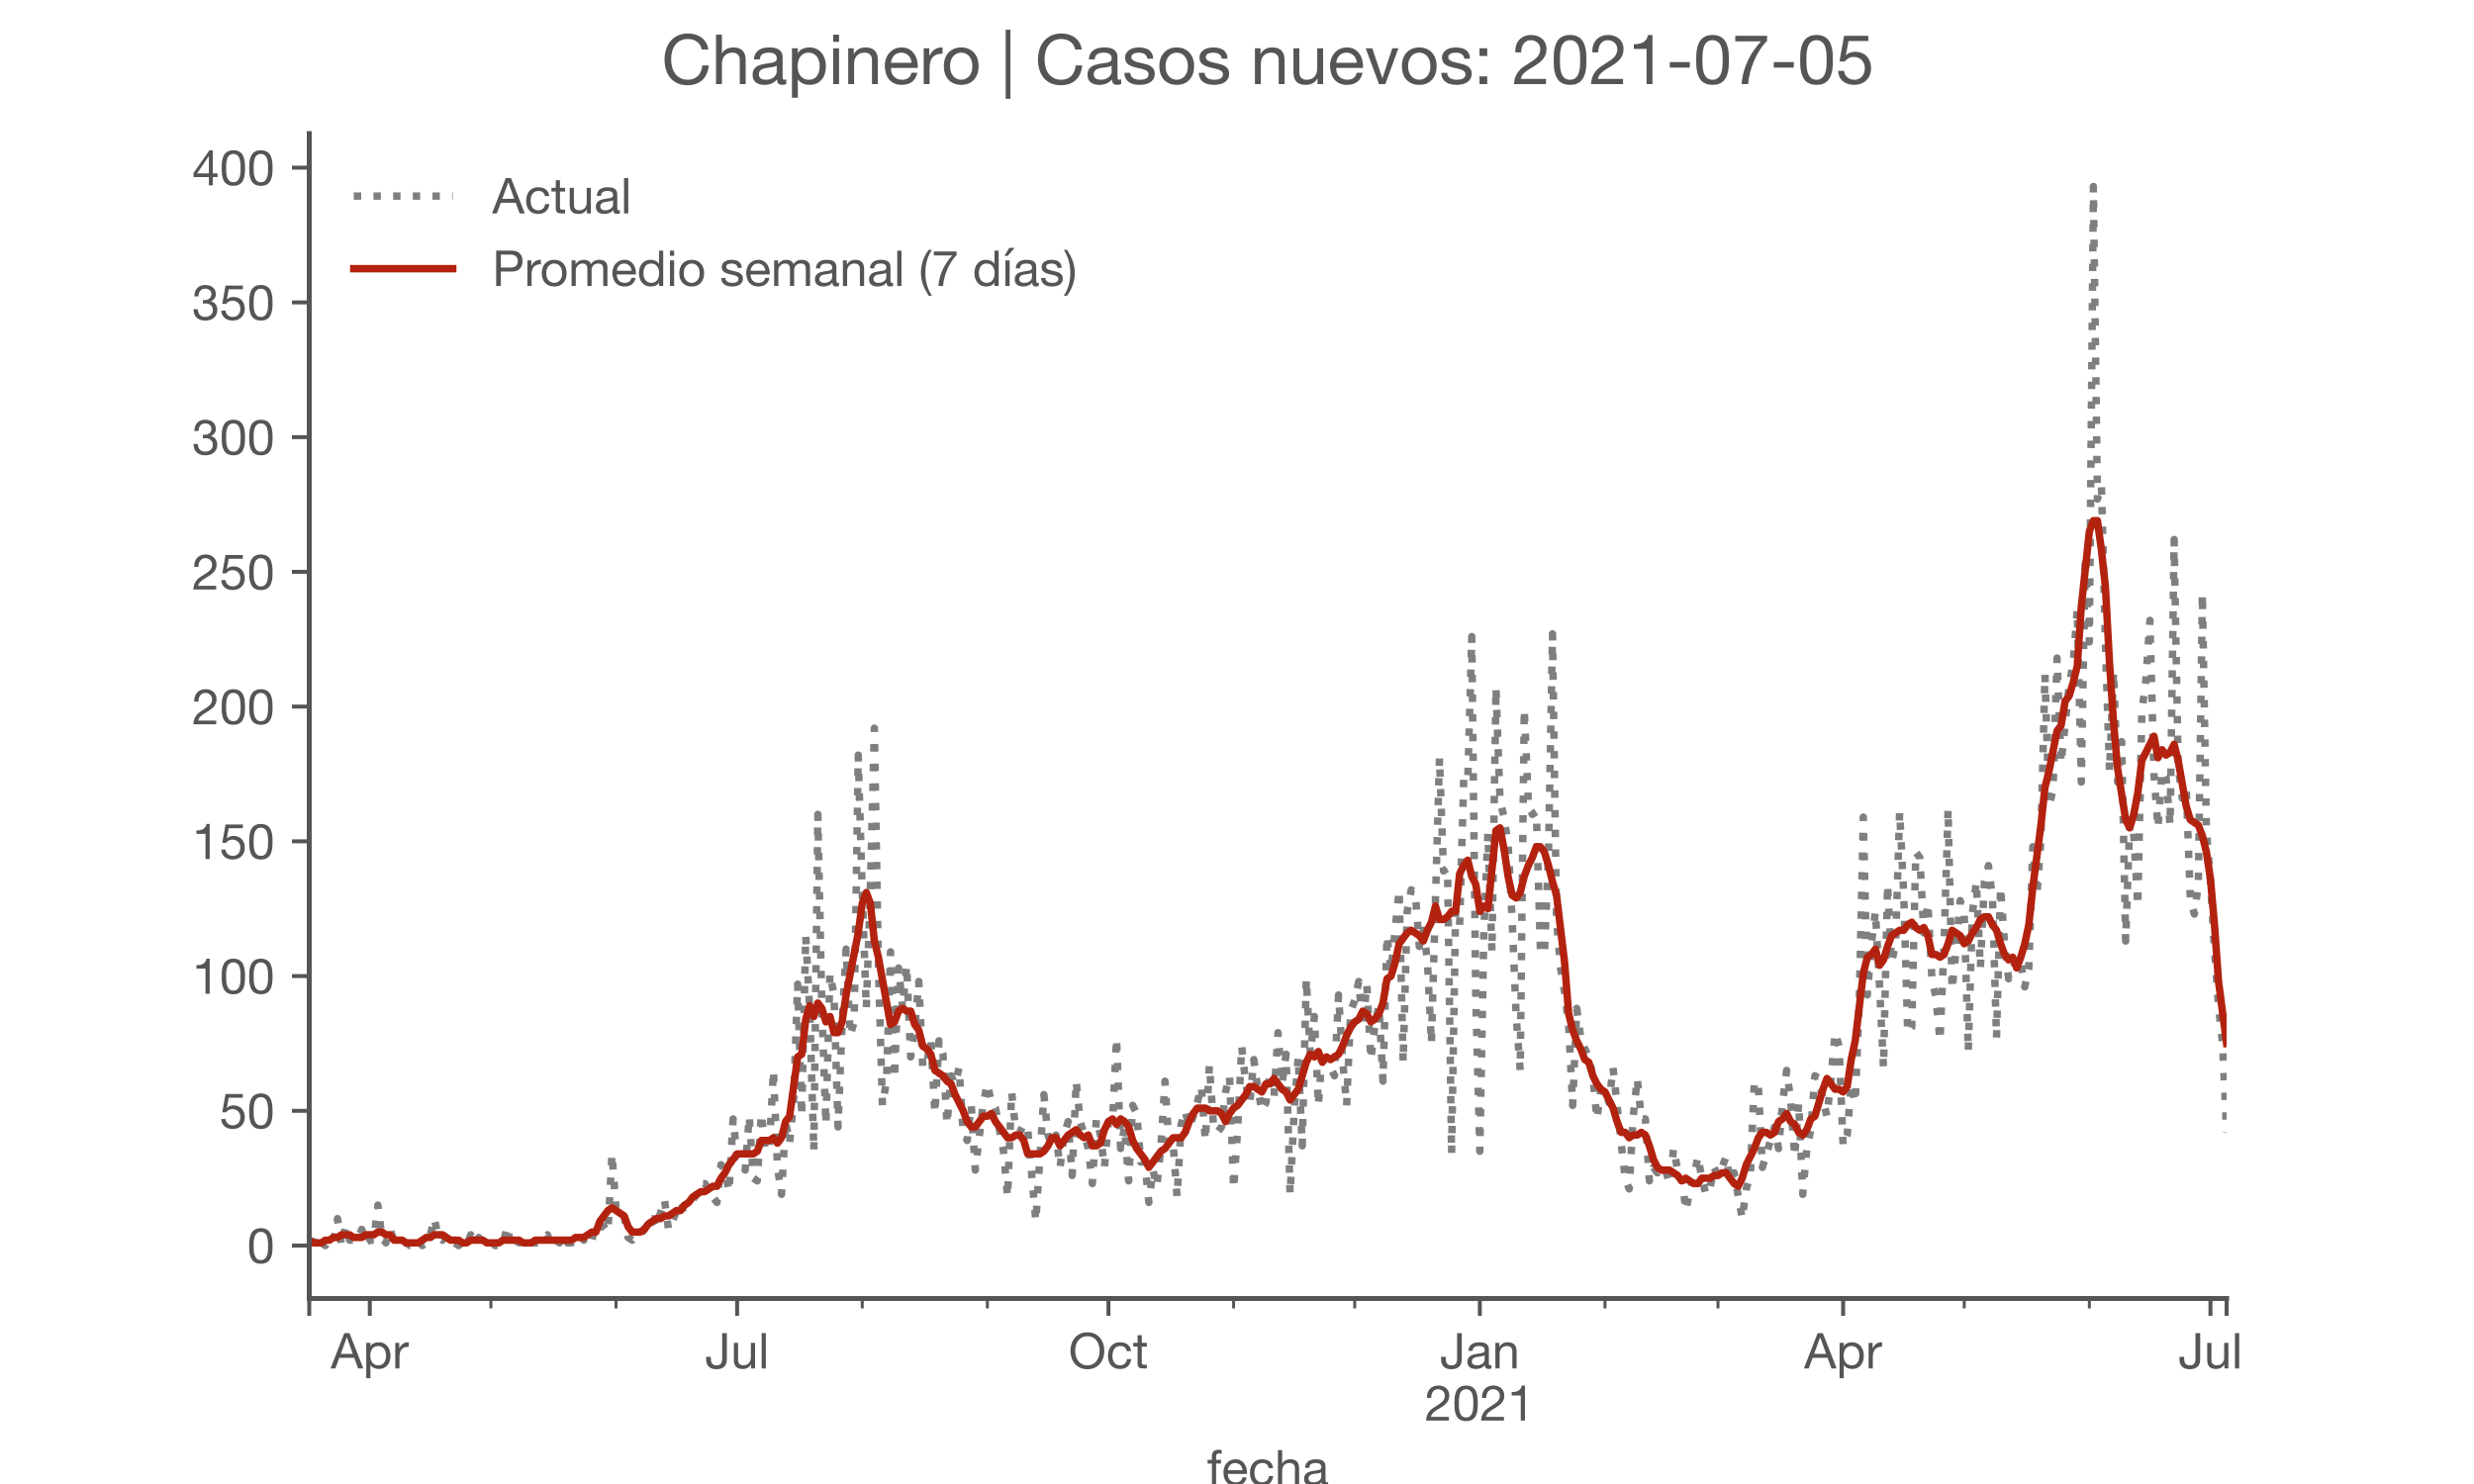 <?xml version="1.0" encoding="utf-8" standalone="no"?>
<!DOCTYPE svg PUBLIC "-//W3C//DTD SVG 1.1//EN"
  "http://www.w3.org/Graphics/SVG/1.1/DTD/svg11.dtd">
<!-- Created with matplotlib (https://matplotlib.org/) -->
<svg height="300pt" version="1.1" viewBox="0 0 500 300" width="500pt" xmlns="http://www.w3.org/2000/svg" xmlns:xlink="http://www.w3.org/1999/xlink">
 <defs>
  <style type="text/css">*{stroke-linecap:butt;stroke-linejoin:round;}</style>
 </defs>
 <g id="figure_1">
  <g id="patch_1">
   <path d="M 0 300 
L 500 300 
L 500 0 
L 0 0 
z
" style="fill:#ffffff;"/>
  </g>
  <g id="axes_1">
   <g id="patch_2">
    <path d="M 62.5 262.5 
L 450 262.5 
L 450 27 
L 62.5 27 
z
" style="fill:#ffffff;"/>
   </g>
   <g id="matplotlib.axis_1">
    <g id="xtick_1">
     <g id="line2d_1">
      <defs>
       <path d="M 0 0 
L 0 3.5 
" id="m0193070ab8" style="stroke:#555555;stroke-width:0.8;"/>
      </defs>
      <g>
       <use style="fill:#555555;stroke:#555555;stroke-width:0.8;" x="62.5" xlink:href="#m0193070ab8" y="262.5"/>
      </g>
     </g>
    </g>
    <g id="xtick_2">
     <g id="line2d_2">
      <g>
       <use style="fill:#555555;stroke:#555555;stroke-width:0.8;" x="74.737" xlink:href="#m0193070ab8" y="262.5"/>
      </g>
     </g>
     <g id="text_1">
      <!-- Apr -->
      <g style="fill:#555555;" transform="translate(66.867 276.641)scale(0.1 -0.1)">
       <defs>
        <path d="M 20.094 29.5 
L 32.203 62.797 
L 32.406 62.797 
L 44.297 29.5 
z
M 27.203 71.406 
L -0.594 0 
L 9.094 0 
L 17.094 21.5 
L 47.297 21.5 
L 55.094 0 
L 65.594 0 
L 37.703 71.406 
z
" id="HelveticaNeue-65"/>
        <path d="M 6.703 51.703 
L 6.703 -19.703 
L 15.203 -19.703 
L 15.203 6.906 
L 15.406 6.906 
Q 16.797 4.594 18.844 3.047 
Q 20.906 1.5 23.203 0.594 
Q 25.5 -0.297 27.844 -0.688 
Q 30.203 -1.094 32.094 -1.094 
Q 38 -1.094 42.453 1 
Q 46.906 3.094 49.844 6.75 
Q 52.797 10.406 54.25 15.297 
Q 55.703 20.203 55.703 25.703 
Q 55.703 31.203 54.203 36.094 
Q 52.703 41 49.75 44.75 
Q 46.797 48.5 42.344 50.703 
Q 37.906 52.906 31.906 52.906 
Q 26.5 52.906 22 50.953 
Q 17.5 49 15.406 44.703 
L 15.203 44.703 
L 15.203 51.703 
z
M 46.703 26.297 
Q 46.703 22.5 45.891 18.891 
Q 45.094 15.297 43.297 12.5 
Q 41.5 9.703 38.547 8 
Q 35.594 6.297 31.203 6.297 
Q 26.797 6.297 23.688 7.938 
Q 20.594 9.594 18.641 12.297 
Q 16.703 15 15.797 18.547 
Q 14.906 22.094 14.906 25.906 
Q 14.906 29.5 15.75 33 
Q 16.594 36.5 18.5 39.25 
Q 20.406 42 23.406 43.703 
Q 26.406 45.406 30.703 45.406 
Q 34.797 45.406 37.844 43.797 
Q 40.906 42.203 42.844 39.5 
Q 44.797 36.797 45.75 33.344 
Q 46.703 29.906 46.703 26.297 
z
" id="HelveticaNeue-112"/>
        <path d="M 6.094 51.703 
L 6.094 0 
L 14.594 0 
L 14.594 23 
Q 14.594 28 15.594 31.844 
Q 16.594 35.703 18.797 38.391 
Q 21 41.094 24.594 42.5 
Q 28.203 43.906 33.297 43.906 
L 33.297 52.906 
Q 26.406 53.094 21.906 50.094 
Q 17.406 47.094 14.297 40.797 
L 14.094 40.797 
L 14.094 51.703 
z
" id="HelveticaNeue-114"/>
       </defs>
       <use xlink:href="#HelveticaNeue-65"/>
       <use x="64.8" xlink:href="#HelveticaNeue-112"/>
       <use x="124.1" xlink:href="#HelveticaNeue-114"/>
      </g>
     </g>
    </g>
    <g id="xtick_3">
     <g id="line2d_3">
      <g>
       <use style="fill:#555555;stroke:#555555;stroke-width:0.8;" x="148.974" xlink:href="#m0193070ab8" y="262.5"/>
      </g>
     </g>
     <g id="text_2">
      <!-- Jul -->
      <g style="fill:#555555;" transform="translate(142.489 276.641)scale(0.1 -0.1)">
       <defs>
        <path d="M 44.094 17.797 
L 44.094 71.406 
L 34.594 71.406 
L 34.594 19.203 
Q 34.594 13.297 32.141 9.797 
Q 29.703 6.297 23.203 6.297 
Q 19.703 6.297 17.453 7.344 
Q 15.203 8.406 13.953 10.297 
Q 12.703 12.203 12.203 14.797 
Q 11.703 17.406 11.703 20.5 
L 11.703 23.5 
L 2.203 23.5 
L 2.203 19.094 
Q 2.203 8.906 7.594 3.656 
Q 13 -1.594 23 -1.594 
Q 29 -1.594 33.047 0.047 
Q 37.094 1.703 39.547 4.453 
Q 42 7.203 43.047 10.703 
Q 44.094 14.203 44.094 17.797 
z
" id="HelveticaNeue-74"/>
        <path d="M 49.203 0 
L 49.203 51.703 
L 40.703 51.703 
L 40.703 22.5 
Q 40.703 19 39.75 16.047 
Q 38.797 13.094 36.891 10.891 
Q 35 8.703 32.141 7.5 
Q 29.297 6.297 25.406 6.297 
Q 20.5 6.297 17.703 9.094 
Q 14.906 11.906 14.906 16.703 
L 14.906 51.703 
L 6.406 51.703 
L 6.406 17.703 
Q 6.406 13.5 7.25 10.047 
Q 8.094 6.594 10.188 4.094 
Q 12.297 1.594 15.688 0.25 
Q 19.094 -1.094 24.203 -1.094 
Q 29.906 -1.094 34.094 1.156 
Q 38.297 3.406 41 8.203 
L 41.203 8.203 
L 41.203 0 
z
" id="HelveticaNeue-117"/>
        <path d="M 6.906 71.406 
L 6.906 0 
L 15.406 0 
L 15.406 71.406 
z
" id="HelveticaNeue-108"/>
       </defs>
       <use xlink:href="#HelveticaNeue-74"/>
       <use x="51.9" xlink:href="#HelveticaNeue-117"/>
       <use x="107.5" xlink:href="#HelveticaNeue-108"/>
      </g>
     </g>
    </g>
    <g id="xtick_4">
     <g id="line2d_4">
      <g>
       <use style="fill:#555555;stroke:#555555;stroke-width:0.8;" x="224.026" xlink:href="#m0193070ab8" y="262.5"/>
      </g>
     </g>
     <g id="text_3">
      <!-- Oct -->
      <g style="fill:#555555;" transform="translate(215.966 276.641)scale(0.1 -0.1)">
       <defs>
        <path d="M 13.297 35.703 
Q 13.297 41.094 14.688 46.344 
Q 16.094 51.594 19.094 55.797 
Q 22.094 60 26.797 62.547 
Q 31.5 65.094 38 65.094 
Q 44.5 65.094 49.203 62.547 
Q 53.906 60 56.906 55.797 
Q 59.906 51.594 61.297 46.344 
Q 62.703 41.094 62.703 35.703 
Q 62.703 30.297 61.297 25.047 
Q 59.906 19.797 56.906 15.594 
Q 53.906 11.406 49.203 8.844 
Q 44.5 6.297 38 6.297 
Q 31.5 6.297 26.797 8.844 
Q 22.094 11.406 19.094 15.594 
Q 16.094 19.797 14.688 25.047 
Q 13.297 30.297 13.297 35.703 
z
M 3.797 35.703 
Q 3.797 28.406 5.938 21.656 
Q 8.094 14.906 12.391 9.703 
Q 16.703 4.5 23.094 1.453 
Q 29.5 -1.594 38 -1.594 
Q 46.5 -1.594 52.891 1.453 
Q 59.297 4.5 63.594 9.703 
Q 67.906 14.906 70.047 21.656 
Q 72.203 28.406 72.203 35.703 
Q 72.203 43 70.047 49.75 
Q 67.906 56.5 63.594 61.703 
Q 59.297 66.906 52.891 70 
Q 46.5 73.094 38 73.094 
Q 29.5 73.094 23.094 70 
Q 16.703 66.906 12.391 61.703 
Q 8.094 56.5 5.938 49.75 
Q 3.797 43 3.797 35.703 
z
" id="HelveticaNeue-79"/>
        <path d="M 41.5 35.094 
L 50.297 35.094 
Q 49.797 39.703 47.891 43.047 
Q 46 46.406 43.047 48.594 
Q 40.094 50.797 36.25 51.844 
Q 32.406 52.906 28 52.906 
Q 21.906 52.906 17.297 50.75 
Q 12.703 48.594 9.641 44.844 
Q 6.594 41.094 5.094 36.047 
Q 3.594 31 3.594 25.203 
Q 3.594 19.406 5.141 14.547 
Q 6.703 9.703 9.75 6.203 
Q 12.797 2.703 17.344 0.797 
Q 21.906 -1.094 27.797 -1.094 
Q 37.703 -1.094 43.453 4.094 
Q 49.203 9.297 50.594 18.906 
L 41.906 18.906 
Q 41.094 12.906 37.547 9.594 
Q 34 6.297 27.703 6.297 
Q 23.703 6.297 20.797 7.891 
Q 17.906 9.5 16.094 12.141 
Q 14.297 14.797 13.438 18.188 
Q 12.594 21.594 12.594 25.203 
Q 12.594 29.094 13.391 32.75 
Q 14.203 36.406 16.047 39.203 
Q 17.906 42 21 43.703 
Q 24.094 45.406 28.703 45.406 
Q 34.094 45.406 37.297 42.703 
Q 40.5 40 41.5 35.094 
z
" id="HelveticaNeue-99"/>
        <path d="M 18.203 51.703 
L 18.203 67.203 
L 9.703 67.203 
L 9.703 51.703 
L 0.906 51.703 
L 0.906 44.203 
L 9.703 44.203 
L 9.703 11.297 
Q 9.703 7.703 10.391 5.5 
Q 11.094 3.297 12.547 2.094 
Q 14 0.906 16.344 0.453 
Q 18.703 0 22 0 
L 28.5 0 
L 28.5 7.5 
L 24.594 7.5 
Q 22.594 7.5 21.344 7.641 
Q 20.094 7.797 19.391 8.297 
Q 18.703 8.797 18.453 9.688 
Q 18.203 10.594 18.203 12.094 
L 18.203 44.203 
L 28.5 44.203 
L 28.5 51.703 
z
" id="HelveticaNeue-116"/>
       </defs>
       <use xlink:href="#HelveticaNeue-79"/>
       <use x="76" xlink:href="#HelveticaNeue-99"/>
       <use x="129.7" xlink:href="#HelveticaNeue-116"/>
      </g>
     </g>
    </g>
    <g id="xtick_5">
     <g id="line2d_5">
      <g>
       <use style="fill:#555555;stroke:#555555;stroke-width:0.8;" x="299.079" xlink:href="#m0193070ab8" y="262.5"/>
      </g>
     </g>
     <g id="text_4">
      <!-- Jan -->
      <g style="fill:#555555;" transform="translate(291.019 276.641)scale(0.1 -0.1)">
       <defs>
        <path d="M 52.203 0.203 
Q 50 -1.094 46.094 -1.094 
Q 42.797 -1.094 40.844 0.75 
Q 38.906 2.594 38.906 6.797 
Q 35.406 2.594 30.75 0.75 
Q 26.094 -1.094 20.703 -1.094 
Q 17.203 -1.094 14.047 -0.297 
Q 10.906 0.5 8.594 2.203 
Q 6.297 3.906 4.938 6.656 
Q 3.594 9.406 3.594 13.297 
Q 3.594 17.703 5.094 20.5 
Q 6.594 23.297 9.047 25.047 
Q 11.5 26.797 14.641 27.688 
Q 17.797 28.594 21.094 29.203 
Q 24.594 29.906 27.75 30.25 
Q 30.906 30.594 33.297 31.25 
Q 35.703 31.906 37.094 33.156 
Q 38.5 34.406 38.5 36.797 
Q 38.5 39.594 37.453 41.297 
Q 36.406 43 34.75 43.891 
Q 33.094 44.797 31.047 45.094 
Q 29 45.406 27 45.406 
Q 21.594 45.406 18 43.344 
Q 14.406 41.297 14.094 35.594 
L 5.594 35.594 
Q 5.797 40.406 7.594 43.703 
Q 9.406 47 12.406 49.047 
Q 15.406 51.094 19.25 52 
Q 23.094 52.906 27.5 52.906 
Q 31 52.906 34.453 52.406 
Q 37.906 51.906 40.703 50.344 
Q 43.5 48.797 45.203 46 
Q 46.906 43.203 46.906 38.703 
L 46.906 12.094 
Q 46.906 9.094 47.25 7.688 
Q 47.594 6.297 49.594 6.297 
Q 50.703 6.297 52.203 6.797 
z
M 38.406 26.703 
Q 36.797 25.5 34.188 24.953 
Q 31.594 24.406 28.75 24.047 
Q 25.906 23.703 23 23.25 
Q 20.094 22.797 17.797 21.797 
Q 15.5 20.797 14.047 18.938 
Q 12.594 17.094 12.594 13.906 
Q 12.594 11.797 13.438 10.344 
Q 14.297 8.906 15.641 8 
Q 17 7.094 18.797 6.688 
Q 20.594 6.297 22.594 6.297 
Q 26.797 6.297 29.797 7.438 
Q 32.797 8.594 34.688 10.344 
Q 36.594 12.094 37.5 14.141 
Q 38.406 16.203 38.406 18 
z
" id="HelveticaNeue-97"/>
        <path d="M 6.406 51.703 
L 6.406 0 
L 14.906 0 
L 14.906 29.203 
Q 14.906 32.703 15.844 35.641 
Q 16.797 38.594 18.688 40.797 
Q 20.594 43 23.438 44.203 
Q 26.297 45.406 30.203 45.406 
Q 35.094 45.406 37.891 42.594 
Q 40.703 39.797 40.703 35 
L 40.703 0 
L 49.203 0 
L 49.203 34 
Q 49.203 38.203 48.344 41.641 
Q 47.5 45.094 45.391 47.594 
Q 43.297 50.094 39.891 51.5 
Q 36.5 52.906 31.406 52.906 
Q 19.906 52.906 14.594 43.5 
L 14.406 43.5 
L 14.406 51.703 
z
" id="HelveticaNeue-110"/>
       </defs>
       <use xlink:href="#HelveticaNeue-74"/>
       <use x="51.9" xlink:href="#HelveticaNeue-97"/>
       <use x="105.6" xlink:href="#HelveticaNeue-110"/>
      </g>
      <!-- 2021 -->
      <g style="fill:#555555;" transform="translate(287.96 287.18)scale(0.1 -0.1)">
       <defs>
        <path d="M 4.406 45.797 
L 12.906 45.797 
Q 12.797 49 13.547 52.141 
Q 14.297 55.297 16 57.797 
Q 17.703 60.297 20.344 61.844 
Q 23 63.406 26.703 63.406 
Q 29.5 63.406 32 62.5 
Q 34.5 61.594 36.344 59.891 
Q 38.203 58.203 39.297 55.844 
Q 40.406 53.5 40.406 50.594 
Q 40.406 46.906 39.25 44.094 
Q 38.094 41.297 35.844 38.891 
Q 33.594 36.5 30.188 34.141 
Q 26.797 31.797 22.297 29 
Q 18.594 26.797 15.188 24.297 
Q 11.797 21.797 9.094 18.5 
Q 6.406 15.203 4.656 10.75 
Q 2.906 6.297 2.406 0 
L 48.703 0 
L 48.703 7.5 
L 12.297 7.5 
Q 12.906 10.797 14.844 13.344 
Q 16.797 15.906 19.547 18.094 
Q 22.297 20.297 25.594 22.25 
Q 28.906 24.203 32.203 26.203 
Q 35.5 28.297 38.594 30.594 
Q 41.703 32.906 44.094 35.75 
Q 46.5 38.594 47.953 42.188 
Q 49.406 45.797 49.406 50.5 
Q 49.406 55.5 47.656 59.297 
Q 45.906 63.094 42.906 65.641 
Q 39.906 68.203 35.844 69.547 
Q 31.797 70.906 27.203 70.906 
Q 21.594 70.906 17.188 69 
Q 12.797 67.094 9.844 63.75 
Q 6.906 60.406 5.5 55.797 
Q 4.094 51.203 4.406 45.797 
z
" id="HelveticaNeue-50"/>
        <path d="M 13.203 34.906 
Q 13.203 37.5 13.25 40.641 
Q 13.297 43.797 13.75 46.938 
Q 14.203 50.094 15.047 53.094 
Q 15.906 56.094 17.547 58.344 
Q 19.203 60.594 21.703 62 
Q 24.203 63.406 27.797 63.406 
Q 31.406 63.406 33.906 62 
Q 36.406 60.594 38.047 58.344 
Q 39.703 56.094 40.547 53.094 
Q 41.406 50.094 41.844 46.938 
Q 42.297 43.797 42.344 40.641 
Q 42.406 37.5 42.406 34.906 
Q 42.406 30.906 42.156 25.953 
Q 41.906 21 40.547 16.641 
Q 39.203 12.297 36.203 9.297 
Q 33.203 6.297 27.797 6.297 
Q 22.406 6.297 19.406 9.297 
Q 16.406 12.297 15.047 16.641 
Q 13.703 21 13.453 25.953 
Q 13.203 30.906 13.203 34.906 
z
M 4.203 34.797 
Q 4.203 30.906 4.391 26.703 
Q 4.594 22.5 5.391 18.5 
Q 6.203 14.5 7.703 10.953 
Q 9.203 7.406 11.797 4.703 
Q 14.406 2 18.344 0.453 
Q 22.297 -1.094 27.797 -1.094 
Q 33.406 -1.094 37.297 0.453 
Q 41.203 2 43.797 4.703 
Q 46.406 7.406 47.906 10.953 
Q 49.406 14.5 50.203 18.5 
Q 51 22.5 51.203 26.703 
Q 51.406 30.906 51.406 34.797 
Q 51.406 38.703 51.203 42.891 
Q 51 47.094 50.203 51.094 
Q 49.406 55.094 47.906 58.688 
Q 46.406 62.297 43.797 65 
Q 41.203 67.703 37.25 69.297 
Q 33.297 70.906 27.797 70.906 
Q 22.297 70.906 18.344 69.297 
Q 14.406 67.703 11.797 65 
Q 9.203 62.297 7.703 58.688 
Q 6.203 55.094 5.391 51.094 
Q 4.594 47.094 4.391 42.891 
Q 4.203 38.703 4.203 34.797 
z
" id="HelveticaNeue-48"/>
        <path d="M 35.594 0 
L 35.594 70.906 
L 29.094 70.906 
Q 28.406 66.906 26.5 64.297 
Q 24.594 61.703 21.844 60.203 
Q 19.094 58.703 15.688 58.141 
Q 12.297 57.594 8.703 57.594 
L 8.703 50.797 
L 27.094 50.797 
L 27.094 0 
z
" id="HelveticaNeue-49"/>
       </defs>
       <use xlink:href="#HelveticaNeue-50"/>
       <use x="55.6" xlink:href="#HelveticaNeue-48"/>
       <use x="111.2" xlink:href="#HelveticaNeue-50"/>
       <use x="166.8" xlink:href="#HelveticaNeue-49"/>
      </g>
     </g>
    </g>
    <g id="xtick_6">
     <g id="line2d_6">
      <g>
       <use style="fill:#555555;stroke:#555555;stroke-width:0.8;" x="372.5" xlink:href="#m0193070ab8" y="262.5"/>
      </g>
     </g>
     <g id="text_5">
      <!-- Apr -->
      <g style="fill:#555555;" transform="translate(364.63 276.641)scale(0.1 -0.1)">
       <use xlink:href="#HelveticaNeue-65"/>
       <use x="64.8" xlink:href="#HelveticaNeue-112"/>
       <use x="124.1" xlink:href="#HelveticaNeue-114"/>
      </g>
     </g>
    </g>
    <g id="xtick_7">
     <g id="line2d_7">
      <g>
       <use style="fill:#555555;stroke:#555555;stroke-width:0.8;" x="446.737" xlink:href="#m0193070ab8" y="262.5"/>
      </g>
     </g>
     <g id="text_6">
      <!-- Jul -->
      <g style="fill:#555555;" transform="translate(440.252 276.641)scale(0.1 -0.1)">
       <use xlink:href="#HelveticaNeue-74"/>
       <use x="51.9" xlink:href="#HelveticaNeue-117"/>
       <use x="107.5" xlink:href="#HelveticaNeue-108"/>
      </g>
     </g>
    </g>
    <g id="xtick_8">
     <g id="line2d_8">
      <g>
       <use style="fill:#555555;stroke:#555555;stroke-width:0.8;" x="450" xlink:href="#m0193070ab8" y="262.5"/>
      </g>
     </g>
    </g>
    <g id="xtick_9">
     <g id="line2d_9">
      <defs>
       <path d="M 0 0 
L 0 2 
" id="me98b19b344" style="stroke:#555555;stroke-width:0.6;"/>
      </defs>
      <g>
       <use style="fill:#555555;stroke:#555555;stroke-width:0.6;" x="99.211" xlink:href="#me98b19b344" y="262.5"/>
      </g>
     </g>
    </g>
    <g id="xtick_10">
     <g id="line2d_10">
      <g>
       <use style="fill:#555555;stroke:#555555;stroke-width:0.6;" x="124.5" xlink:href="#me98b19b344" y="262.5"/>
      </g>
     </g>
    </g>
    <g id="xtick_11">
     <g id="line2d_11">
      <g>
       <use style="fill:#555555;stroke:#555555;stroke-width:0.6;" x="174.263" xlink:href="#me98b19b344" y="262.5"/>
      </g>
     </g>
    </g>
    <g id="xtick_12">
     <g id="line2d_12">
      <g>
       <use style="fill:#555555;stroke:#555555;stroke-width:0.6;" x="199.553" xlink:href="#me98b19b344" y="262.5"/>
      </g>
     </g>
    </g>
    <g id="xtick_13">
     <g id="line2d_13">
      <g>
       <use style="fill:#555555;stroke:#555555;stroke-width:0.6;" x="249.316" xlink:href="#me98b19b344" y="262.5"/>
      </g>
     </g>
    </g>
    <g id="xtick_14">
     <g id="line2d_14">
      <g>
       <use style="fill:#555555;stroke:#555555;stroke-width:0.6;" x="273.789" xlink:href="#me98b19b344" y="262.5"/>
      </g>
     </g>
    </g>
    <g id="xtick_15">
     <g id="line2d_15">
      <g>
       <use style="fill:#555555;stroke:#555555;stroke-width:0.6;" x="324.368" xlink:href="#me98b19b344" y="262.5"/>
      </g>
     </g>
    </g>
    <g id="xtick_16">
     <g id="line2d_16">
      <g>
       <use style="fill:#555555;stroke:#555555;stroke-width:0.6;" x="347.211" xlink:href="#me98b19b344" y="262.5"/>
      </g>
     </g>
    </g>
    <g id="xtick_17">
     <g id="line2d_17">
      <g>
       <use style="fill:#555555;stroke:#555555;stroke-width:0.6;" x="396.974" xlink:href="#me98b19b344" y="262.5"/>
      </g>
     </g>
    </g>
    <g id="xtick_18">
     <g id="line2d_18">
      <g>
       <use style="fill:#555555;stroke:#555555;stroke-width:0.6;" x="422.263" xlink:href="#me98b19b344" y="262.5"/>
      </g>
     </g>
    </g>
    <g id="text_7">
     <!-- fecha -->
     <g style="fill:#555555;" transform="translate(243.935 300.291)scale(0.1 -0.1)">
      <defs>
       <path d="M 9.906 44.203 
L 9.906 0 
L 18.406 0 
L 18.406 44.203 
L 28.406 44.203 
L 28.406 51.703 
L 18.406 51.703 
L 18.406 58.906 
Q 18.406 62.297 20.094 63.5 
Q 21.797 64.703 24.906 64.703 
Q 26 64.703 27.297 64.547 
Q 28.594 64.406 29.703 64 
L 29.703 71.406 
Q 28.5 71.797 26.953 72 
Q 25.406 72.203 24.203 72.203 
Q 17.203 72.203 13.547 68.953 
Q 9.906 65.703 9.906 59.406 
L 9.906 51.703 
L 1.203 51.703 
L 1.203 44.203 
z
" id="HelveticaNeue-102"/>
       <path d="M 42.297 30.797 
L 12.594 30.797 
Q 12.797 33.797 13.891 36.438 
Q 15 39.094 16.891 41.094 
Q 18.797 43.094 21.438 44.25 
Q 24.094 45.406 27.406 45.406 
Q 30.594 45.406 33.25 44.25 
Q 35.906 43.094 37.844 41.141 
Q 39.797 39.203 40.938 36.5 
Q 42.094 33.797 42.297 30.797 
z
M 50.5 16.406 
L 42.094 16.406 
Q 41 11.297 37.547 8.797 
Q 34.094 6.297 28.703 6.297 
Q 24.5 6.297 21.391 7.688 
Q 18.297 9.094 16.297 11.438 
Q 14.297 13.797 13.391 16.844 
Q 12.5 19.906 12.594 23.297 
L 51.297 23.297 
Q 51.5 28 50.453 33.203 
Q 49.406 38.406 46.656 42.797 
Q 43.906 47.203 39.344 50.047 
Q 34.797 52.906 27.906 52.906 
Q 22.594 52.906 18.141 50.906 
Q 13.703 48.906 10.453 45.297 
Q 7.203 41.703 5.391 36.797 
Q 3.594 31.906 3.594 26 
Q 3.797 20.094 5.344 15.094 
Q 6.906 10.094 10 6.5 
Q 13.094 2.906 17.641 0.906 
Q 22.203 -1.094 28.406 -1.094 
Q 37.203 -1.094 43 3.297 
Q 48.797 7.703 50.5 16.406 
z
" id="HelveticaNeue-101"/>
       <path d="M 6.406 71.406 
L 6.406 0 
L 14.906 0 
L 14.906 29.203 
Q 14.906 32.703 15.844 35.641 
Q 16.797 38.594 18.688 40.797 
Q 20.594 43 23.438 44.203 
Q 26.297 45.406 30.203 45.406 
Q 35.094 45.406 37.891 42.594 
Q 40.703 39.797 40.703 35 
L 40.703 0 
L 49.203 0 
L 49.203 34 
Q 49.203 38.203 48.344 41.641 
Q 47.5 45.094 45.391 47.594 
Q 43.297 50.094 39.891 51.5 
Q 36.5 52.906 31.406 52.906 
Q 29.094 52.906 26.641 52.406 
Q 24.203 51.906 21.953 50.844 
Q 19.703 49.797 17.891 48.141 
Q 16.094 46.5 15.094 44.094 
L 14.906 44.094 
L 14.906 71.406 
z
" id="HelveticaNeue-104"/>
      </defs>
      <use xlink:href="#HelveticaNeue-102"/>
      <use x="29.6" xlink:href="#HelveticaNeue-101"/>
      <use x="83.3" xlink:href="#HelveticaNeue-99"/>
      <use x="137" xlink:href="#HelveticaNeue-104"/>
      <use x="192.6" xlink:href="#HelveticaNeue-97"/>
     </g>
    </g>
   </g>
   <g id="matplotlib.axis_2">
    <g id="ytick_1">
     <g id="line2d_19">
      <defs>
       <path d="M 0 0 
L -3.5 0 
" id="m35e5618347" style="stroke:#555555;stroke-width:0.8;"/>
      </defs>
      <g>
       <use style="fill:#555555;stroke:#555555;stroke-width:0.8;" x="62.5" xlink:href="#m35e5618347" y="251.795"/>
      </g>
     </g>
     <g id="text_8">
      <!-- 0 -->
      <g style="fill:#555555;" transform="translate(49.941 255.366)scale(0.1 -0.1)">
       <use xlink:href="#HelveticaNeue-48"/>
      </g>
     </g>
    </g>
    <g id="ytick_2">
     <g id="line2d_20">
      <g>
       <use style="fill:#555555;stroke:#555555;stroke-width:0.8;" x="62.5" xlink:href="#m35e5618347" y="224.557"/>
      </g>
     </g>
     <g id="text_9">
      <!-- 50 -->
      <g style="fill:#555555;" transform="translate(44.381 228.128)scale(0.1 -0.1)">
       <defs>
        <path d="M 47 62.203 
L 47 69.703 
L 12 69.703 
L 5.406 32.906 
L 12.703 32.5 
Q 15.203 35.5 18.453 37.344 
Q 21.703 39.203 25.906 39.203 
Q 29.5 39.203 32.453 38 
Q 35.406 36.797 37.5 34.641 
Q 39.594 32.5 40.75 29.547 
Q 41.906 26.594 41.906 23.094 
Q 41.906 18.906 40.703 15.75 
Q 39.5 12.594 37.453 10.5 
Q 35.406 8.406 32.656 7.344 
Q 29.906 6.297 26.906 6.297 
Q 23.703 6.297 21.047 7.25 
Q 18.406 8.203 16.453 9.953 
Q 14.5 11.703 13.344 14.047 
Q 12.203 16.406 12 19.094 
L 3.5 19.094 
Q 3.594 14.297 5.391 10.5 
Q 7.203 6.703 10.297 4.141 
Q 13.406 1.594 17.453 0.25 
Q 21.5 -1.094 26.094 -1.094 
Q 32.297 -1.094 36.938 0.844 
Q 41.594 2.797 44.688 6.094 
Q 47.797 9.406 49.344 13.656 
Q 50.906 17.906 50.906 22.406 
Q 50.906 28.5 49.094 33.047 
Q 47.297 37.594 44.188 40.641 
Q 41.094 43.703 36.891 45.203 
Q 32.703 46.703 28 46.703 
Q 24.406 46.703 20.75 45.453 
Q 17.094 44.203 14.797 41.594 
L 14.594 41.797 
L 18.406 62.203 
z
" id="HelveticaNeue-53"/>
       </defs>
       <use xlink:href="#HelveticaNeue-53"/>
       <use x="55.6" xlink:href="#HelveticaNeue-48"/>
      </g>
     </g>
    </g>
    <g id="ytick_3">
     <g id="line2d_21">
      <g>
       <use style="fill:#555555;stroke:#555555;stroke-width:0.8;" x="62.5" xlink:href="#m35e5618347" y="197.319"/>
      </g>
     </g>
     <g id="text_10">
      <!-- 100 -->
      <g style="fill:#555555;" transform="translate(38.822 200.89)scale(0.1 -0.1)">
       <use xlink:href="#HelveticaNeue-49"/>
       <use x="55.6" xlink:href="#HelveticaNeue-48"/>
       <use x="111.2" xlink:href="#HelveticaNeue-48"/>
      </g>
     </g>
    </g>
    <g id="ytick_4">
     <g id="line2d_22">
      <g>
       <use style="fill:#555555;stroke:#555555;stroke-width:0.8;" x="62.5" xlink:href="#m35e5618347" y="170.081"/>
      </g>
     </g>
     <g id="text_11">
      <!-- 150 -->
      <g style="fill:#555555;" transform="translate(38.822 173.652)scale(0.1 -0.1)">
       <use xlink:href="#HelveticaNeue-49"/>
       <use x="55.6" xlink:href="#HelveticaNeue-53"/>
       <use x="111.2" xlink:href="#HelveticaNeue-48"/>
      </g>
     </g>
    </g>
    <g id="ytick_5">
     <g id="line2d_23">
      <g>
       <use style="fill:#555555;stroke:#555555;stroke-width:0.8;" x="62.5" xlink:href="#m35e5618347" y="142.843"/>
      </g>
     </g>
     <g id="text_12">
      <!-- 200 -->
      <g style="fill:#555555;" transform="translate(38.822 146.414)scale(0.1 -0.1)">
       <use xlink:href="#HelveticaNeue-50"/>
       <use x="55.6" xlink:href="#HelveticaNeue-48"/>
       <use x="111.2" xlink:href="#HelveticaNeue-48"/>
      </g>
     </g>
    </g>
    <g id="ytick_6">
     <g id="line2d_24">
      <g>
       <use style="fill:#555555;stroke:#555555;stroke-width:0.8;" x="62.5" xlink:href="#m35e5618347" y="115.605"/>
      </g>
     </g>
     <g id="text_13">
      <!-- 250 -->
      <g style="fill:#555555;" transform="translate(38.822 119.176)scale(0.1 -0.1)">
       <use xlink:href="#HelveticaNeue-50"/>
       <use x="55.6" xlink:href="#HelveticaNeue-53"/>
       <use x="111.2" xlink:href="#HelveticaNeue-48"/>
      </g>
     </g>
    </g>
    <g id="ytick_7">
     <g id="line2d_25">
      <g>
       <use style="fill:#555555;stroke:#555555;stroke-width:0.8;" x="62.5" xlink:href="#m35e5618347" y="88.367"/>
      </g>
     </g>
     <g id="text_14">
      <!-- 300 -->
      <g style="fill:#555555;" transform="translate(38.822 91.938)scale(0.1 -0.1)">
       <defs>
        <path d="M 21.797 40.5 
L 21.797 33.297 
Q 24.203 33.594 26.906 33.594 
Q 30.094 33.594 32.844 32.75 
Q 35.594 31.906 37.594 30.156 
Q 39.594 28.406 40.797 25.844 
Q 42 23.297 42 20 
Q 42 16.797 40.75 14.25 
Q 39.5 11.703 37.391 9.953 
Q 35.297 8.203 32.5 7.25 
Q 29.703 6.297 26.594 6.297 
Q 19.297 6.297 15.5 10.641 
Q 11.703 15 11.5 21.906 
L 3 21.906 
Q 2.906 16.406 4.547 12.094 
Q 6.203 7.797 9.297 4.844 
Q 12.406 1.906 16.797 0.406 
Q 21.203 -1.094 26.594 -1.094 
Q 31.594 -1.094 36.047 0.25 
Q 40.5 1.594 43.797 4.297 
Q 47.094 7 49.047 11.047 
Q 51 15.094 51 20.406 
Q 51 26.797 47.844 31.5 
Q 44.703 36.203 38.203 37.594 
L 38.203 37.797 
Q 42.406 39.703 45.203 43.391 
Q 48 47.094 48 51.906 
Q 48 56.797 46.344 60.391 
Q 44.703 64 41.797 66.297 
Q 38.906 68.594 34.953 69.75 
Q 31 70.906 26.406 70.906 
Q 21.094 70.906 17.047 69.203 
Q 13 67.5 10.297 64.5 
Q 7.594 61.5 6.141 57.297 
Q 4.703 53.094 4.5 48 
L 13 48 
Q 13 51.094 13.797 53.891 
Q 14.594 56.703 16.25 58.797 
Q 17.906 60.906 20.453 62.156 
Q 23 63.406 26.406 63.406 
Q 31.797 63.406 35.391 60.547 
Q 39 57.703 39 52 
Q 39 49.203 37.891 47 
Q 36.797 44.797 34.938 43.344 
Q 33.094 41.906 30.641 41.156 
Q 28.203 40.406 25.5 40.406 
L 23.703 40.406 
Q 23.203 40.406 22.703 40.406 
Q 22.297 40.406 21.797 40.5 
z
" id="HelveticaNeue-51"/>
       </defs>
       <use xlink:href="#HelveticaNeue-51"/>
       <use x="55.6" xlink:href="#HelveticaNeue-48"/>
       <use x="111.2" xlink:href="#HelveticaNeue-48"/>
      </g>
     </g>
    </g>
    <g id="ytick_8">
     <g id="line2d_26">
      <g>
       <use style="fill:#555555;stroke:#555555;stroke-width:0.8;" x="62.5" xlink:href="#m35e5618347" y="61.129"/>
      </g>
     </g>
     <g id="text_15">
      <!-- 350 -->
      <g style="fill:#555555;" transform="translate(38.822 64.7)scale(0.1 -0.1)">
       <use xlink:href="#HelveticaNeue-51"/>
       <use x="55.6" xlink:href="#HelveticaNeue-53"/>
       <use x="111.2" xlink:href="#HelveticaNeue-48"/>
      </g>
     </g>
    </g>
    <g id="ytick_9">
     <g id="line2d_27">
      <g>
       <use style="fill:#555555;stroke:#555555;stroke-width:0.8;" x="62.5" xlink:href="#m35e5618347" y="33.891"/>
      </g>
     </g>
     <g id="text_16">
      <!-- 400 -->
      <g style="fill:#555555;" transform="translate(38.822 37.462)scale(0.1 -0.1)">
       <defs>
        <path d="M 33.906 24.094 
L 10.094 24.094 
L 33.703 58.797 
L 33.906 58.797 
z
M 41.906 24.094 
L 41.906 70.906 
L 35.094 70.906 
L 2.797 24.797 
L 2.797 16.594 
L 33.906 16.594 
L 33.906 0 
L 41.906 0 
L 41.906 16.594 
L 51.5 16.594 
L 51.5 24.094 
z
" id="HelveticaNeue-52"/>
       </defs>
       <use xlink:href="#HelveticaNeue-52"/>
       <use x="55.6" xlink:href="#HelveticaNeue-48"/>
       <use x="111.2" xlink:href="#HelveticaNeue-48"/>
      </g>
     </g>
    </g>
   </g>
   <g id="line2d_28">
    <path clip-path="url(#p83f34cf39a)" d="M 63.316 251.795 
L 64.132 249.616 
L 64.947 251.251 
L 65.763 251.795 
L 66.579 250.706 
L 67.395 251.251 
L 68.211 246.348 
L 69.026 251.795 
L 69.842 247.982 
L 70.658 250.706 
L 72.289 250.706 
L 73.105 248.527 
L 73.921 251.251 
L 74.737 250.706 
L 75.553 250.706 
L 76.368 243.624 
L 77.184 250.161 
L 78 251.251 
L 78.816 248.527 
L 79.632 250.706 
L 80.447 250.706 
L 81.263 251.251 
L 82.079 251.251 
L 82.895 251.795 
L 83.711 251.795 
L 84.526 250.706 
L 85.342 251.795 
L 86.158 251.251 
L 86.974 249.616 
L 87.789 246.348 
L 88.605 250.161 
L 89.421 250.706 
L 90.237 249.616 
L 91.053 250.161 
L 91.868 251.251 
L 92.684 251.795 
L 93.5 251.251 
L 94.316 251.795 
L 95.132 249.616 
L 95.947 251.251 
L 96.763 250.161 
L 97.579 251.251 
L 98.395 251.251 
L 99.211 250.706 
L 100.026 251.795 
L 101.658 251.795 
L 102.474 247.982 
L 103.289 251.795 
L 104.105 250.706 
L 104.921 251.251 
L 105.737 250.706 
L 106.553 251.795 
L 107.368 251.251 
L 109 251.251 
L 109.816 250.161 
L 110.632 249.616 
L 111.447 251.795 
L 112.263 250.706 
L 113.079 251.251 
L 113.895 249.616 
L 114.711 251.251 
L 115.526 251.251 
L 116.342 250.161 
L 117.158 249.616 
L 117.974 250.706 
L 118.789 249.616 
L 119.605 250.706 
L 120.421 247.437 
L 121.237 247.982 
L 122.053 247.982 
L 122.868 249.072 
L 123.684 233.274 
L 124.5 244.169 
L 125.316 245.803 
L 126.132 245.803 
L 126.947 250.161 
L 127.763 250.706 
L 128.579 249.616 
L 129.395 249.616 
L 130.211 248.527 
L 131.026 246.348 
L 131.842 246.348 
L 132.658 247.982 
L 134.289 242.535 
L 135.105 248.527 
L 135.921 246.893 
L 136.737 244.714 
L 137.553 243.079 
L 138.368 244.169 
L 139.184 244.169 
L 140 242.535 
L 140.816 241.445 
L 141.632 239.266 
L 142.447 239.266 
L 143.263 240.355 
L 144.079 241.99 
L 144.895 243.079 
L 145.711 235.453 
L 146.526 236.542 
L 147.342 240.9 
L 148.158 226.192 
L 148.974 233.818 
L 149.789 234.363 
L 150.605 236.542 
L 151.421 225.647 
L 152.237 238.176 
L 153.053 238.721 
L 153.868 225.102 
L 154.684 232.729 
L 155.5 231.639 
L 156.316 216.386 
L 157.132 235.997 
L 157.947 241.445 
L 158.763 226.736 
L 159.579 231.095 
L 160.395 222.378 
L 161.211 198.954 
L 162.026 225.647 
L 162.842 189.148 
L 163.658 204.401 
L 164.474 232.729 
L 165.289 164.634 
L 166.105 203.857 
L 166.921 227.281 
L 167.737 196.775 
L 168.553 201.133 
L 169.368 227.826 
L 170.184 207.125 
L 171 191.872 
L 171.816 209.304 
L 172.632 206.58 
L 173.447 152.649 
L 174.263 180.432 
L 175.079 203.857 
L 175.895 179.887 
L 176.711 147.201 
L 177.526 195.14 
L 178.342 223.468 
L 179.158 218.565 
L 179.974 192.417 
L 180.789 218.02 
L 181.605 195.685 
L 182.421 203.857 
L 183.237 195.14 
L 184.053 213.662 
L 184.868 208.215 
L 185.684 198.409 
L 186.5 215.841 
L 187.316 214.752 
L 188.132 210.394 
L 188.947 225.102 
L 189.763 210.394 
L 190.579 213.117 
L 191.395 227.281 
L 192.211 217.476 
L 193.026 219.11 
L 193.842 215.841 
L 194.658 228.916 
L 195.474 230.55 
L 196.289 223.468 
L 197.105 236.542 
L 198.737 222.923 
L 199.553 219.11 
L 200.368 222.923 
L 201.184 224.013 
L 202.816 232.729 
L 203.632 241.99 
L 204.447 220.744 
L 205.263 228.371 
L 206.079 228.916 
L 206.895 227.281 
L 207.711 228.371 
L 209.342 246.893 
L 210.974 221.289 
L 211.789 229.46 
L 212.605 231.639 
L 213.421 229.46 
L 214.237 235.997 
L 215.053 229.46 
L 215.868 226.736 
L 216.684 237.632 
L 217.5 218.565 
L 218.316 226.736 
L 219.947 232.184 
L 220.763 239.266 
L 221.579 226.192 
L 222.395 229.46 
L 223.211 235.997 
L 224.026 226.736 
L 224.842 226.736 
L 225.658 209.849 
L 226.474 232.184 
L 227.289 227.826 
L 228.105 238.721 
L 228.921 223.468 
L 229.737 225.102 
L 230.553 234.908 
L 231.368 234.908 
L 232.184 243.079 
L 233 236.542 
L 233.816 239.811 
L 234.632 231.639 
L 235.447 218.565 
L 236.263 231.639 
L 237.079 231.095 
L 237.895 241.99 
L 238.711 227.281 
L 239.526 224.557 
L 240.342 227.826 
L 241.158 225.647 
L 241.974 222.923 
L 242.789 219.655 
L 243.605 230.55 
L 244.421 215.296 
L 245.237 227.281 
L 246.053 228.916 
L 246.868 227.826 
L 247.684 220.744 
L 248.5 217.476 
L 249.316 240.355 
L 250.132 228.371 
L 250.947 211.483 
L 251.763 219.11 
L 252.579 222.923 
L 253.395 214.207 
L 254.211 220.199 
L 255.026 224.557 
L 255.842 222.923 
L 256.658 216.931 
L 257.474 221.834 
L 258.289 208.759 
L 259.105 219.11 
L 259.921 213.117 
L 260.737 241.445 
L 261.553 224.557 
L 262.368 213.662 
L 263.184 231.639 
L 264 197.864 
L 264.816 213.117 
L 265.632 205.491 
L 266.447 223.468 
L 267.263 212.028 
L 268.079 215.296 
L 268.895 215.841 
L 269.711 217.476 
L 270.526 201.133 
L 271.342 214.207 
L 272.158 223.468 
L 272.974 204.401 
L 273.789 202.222 
L 274.605 198.409 
L 275.421 207.67 
L 276.237 198.954 
L 277.053 214.207 
L 277.868 207.125 
L 278.684 203.312 
L 279.5 218.565 
L 280.316 189.148 
L 281.132 196.23 
L 282.763 179.887 
L 283.579 214.752 
L 284.395 184.245 
L 285.211 179.887 
L 286.026 180.432 
L 286.842 191.327 
L 287.658 188.058 
L 288.474 194.051 
L 289.289 210.938 
L 290.921 153.194 
L 291.737 176.074 
L 292.553 175.529 
L 293.368 233.274 
L 294.184 184.245 
L 295 186.969 
L 295.816 157.552 
L 296.632 158.097 
L 297.447 128.68 
L 298.263 202.222 
L 299.079 232.729 
L 299.895 188.058 
L 300.711 168.447 
L 301.526 192.417 
L 302.342 139.03 
L 303.158 161.91 
L 303.974 165.179 
L 304.789 170.626 
L 305.605 185.879 
L 306.421 205.491 
L 307.237 216.386 
L 308.053 143.388 
L 308.868 161.91 
L 309.684 164.634 
L 310.5 164.089 
L 311.316 191.872 
L 312.132 192.961 
L 312.947 172.805 
L 313.763 128.135 
L 314.579 185.879 
L 315.395 195.685 
L 316.211 200.588 
L 317.026 207.125 
L 317.842 223.468 
L 318.658 203.857 
L 319.474 209.849 
L 320.289 212.028 
L 321.105 213.662 
L 321.921 217.476 
L 322.737 226.192 
L 323.553 220.199 
L 324.368 220.199 
L 325.184 222.923 
L 326 215.841 
L 327.632 231.095 
L 328.447 238.176 
L 329.263 240.355 
L 330.079 225.647 
L 330.895 218.02 
L 331.711 226.192 
L 332.526 226.192 
L 333.342 238.721 
L 334.158 235.997 
L 334.974 237.087 
L 335.789 235.997 
L 336.605 236.542 
L 337.421 239.266 
L 338.237 232.184 
L 339.053 236.542 
L 339.868 237.087 
L 340.684 244.714 
L 341.5 240.9 
L 342.316 238.176 
L 343.132 233.818 
L 343.947 238.176 
L 344.763 241.445 
L 345.579 240.355 
L 346.395 235.997 
L 347.211 237.632 
L 348.026 235.997 
L 348.842 233.818 
L 349.658 238.721 
L 350.474 237.087 
L 352.105 246.348 
L 352.921 240.355 
L 353.737 237.632 
L 354.553 218.565 
L 355.368 219.655 
L 356.184 235.997 
L 358.632 227.826 
L 359.447 232.184 
L 360.263 222.923 
L 361.079 216.386 
L 361.895 222.378 
L 362.711 233.818 
L 363.526 222.923 
L 364.342 241.445 
L 365.158 232.184 
L 365.974 228.371 
L 366.789 217.476 
L 367.605 218.02 
L 368.421 222.378 
L 369.237 225.647 
L 370.053 218.02 
L 370.868 208.759 
L 371.684 211.483 
L 372.5 231.639 
L 373.316 229.46 
L 374.132 219.11 
L 374.947 222.923 
L 375.763 202.222 
L 376.579 165.179 
L 377.395 201.133 
L 378.211 190.782 
L 379.026 184.245 
L 379.842 198.954 
L 380.658 215.841 
L 381.474 178.798 
L 382.289 194.596 
L 383.105 190.782 
L 383.921 164.089 
L 384.737 180.432 
L 385.553 208.759 
L 386.368 207.67 
L 387.184 172.26 
L 388 173.35 
L 388.816 188.603 
L 389.632 182.611 
L 390.447 197.864 
L 391.263 201.677 
L 392.079 210.394 
L 392.895 190.782 
L 393.711 163.544 
L 394.526 200.043 
L 395.342 191.872 
L 396.158 182.066 
L 396.974 184.79 
L 397.789 212.573 
L 398.605 184.79 
L 399.421 178.253 
L 400.237 195.685 
L 401.053 178.253 
L 401.868 174.984 
L 402.684 181.521 
L 403.5 209.849 
L 404.316 179.342 
L 405.132 190.782 
L 405.947 197.864 
L 406.763 196.23 
L 407.579 193.506 
L 408.395 194.596 
L 409.211 199.498 
L 410.026 195.685 
L 410.842 171.171 
L 411.658 180.977 
L 412.474 169.537 
L 413.289 136.306 
L 414.105 162.999 
L 414.921 159.731 
L 415.737 133.038 
L 416.553 154.283 
L 418.184 138.485 
L 419 134.127 
L 419.816 123.232 
L 420.632 158.097 
L 421.447 112.337 
L 422.263 129.769 
L 423.079 37.705 
L 423.895 100.897 
L 424.711 98.173 
L 425.526 130.859 
L 426.342 155.918 
L 427.158 135.761 
L 427.974 158.097 
L 428.789 149.925 
L 429.605 190.238 
L 430.421 166.268 
L 431.237 168.447 
L 432.053 183.156 
L 432.868 143.933 
L 433.684 137.396 
L 434.5 125.411 
L 435.316 156.462 
L 436.132 167.358 
L 436.947 155.918 
L 437.763 157.007 
L 438.579 166.813 
L 439.395 109.068 
L 440.211 154.828 
L 441.026 161.365 
L 441.842 159.186 
L 442.658 181.521 
L 443.474 184.79 
L 444.289 178.798 
L 445.105 119.963 
L 445.921 167.902 
L 446.737 178.253 
L 447.553 191.872 
L 448.368 203.312 
L 449.184 210.938 
L 450 228.916 
L 450 228.916 
" style="fill:none;stroke:#000000;stroke-dasharray:1.5,2.475;stroke-dashoffset:0;stroke-opacity:0.5;stroke-width:1.5;"/>
   </g>
   <g id="line2d_29">
    <path clip-path="url(#p83f34cf39a)" d="M 62.5 250.706 
L 63.316 251.251 
L 64.947 251.251 
L 65.763 250.706 
L 66.579 250.706 
L 67.395 250.161 
L 68.211 250.161 
L 69.026 249.616 
L 70.658 249.616 
L 71.474 250.161 
L 73.105 250.161 
L 73.921 249.616 
L 75.553 249.616 
L 76.368 249.072 
L 77.184 249.072 
L 78 249.616 
L 78.816 249.616 
L 79.632 250.706 
L 81.263 250.706 
L 82.079 251.251 
L 84.526 251.251 
L 86.158 250.161 
L 86.974 250.161 
L 87.789 249.616 
L 89.421 249.616 
L 91.053 250.706 
L 92.684 250.706 
L 93.5 251.251 
L 94.316 251.251 
L 95.132 250.706 
L 97.579 250.706 
L 98.395 251.251 
L 100.842 251.251 
L 101.658 250.706 
L 104.921 250.706 
L 105.737 251.251 
L 107.368 251.251 
L 108.184 250.706 
L 115.526 250.706 
L 116.342 250.161 
L 117.974 250.161 
L 119.605 249.072 
L 120.421 249.072 
L 121.237 246.893 
L 122.868 244.714 
L 123.684 244.169 
L 126.132 245.803 
L 126.947 247.982 
L 127.763 249.072 
L 129.395 249.072 
L 130.211 248.527 
L 131.026 247.437 
L 132.658 246.348 
L 133.474 246.348 
L 134.289 245.803 
L 135.105 245.803 
L 136.737 244.714 
L 137.553 244.714 
L 138.368 243.624 
L 139.184 243.079 
L 140 241.99 
L 141.632 240.9 
L 142.447 240.9 
L 144.079 239.811 
L 144.895 239.811 
L 145.711 238.176 
L 146.526 237.087 
L 147.342 235.453 
L 148.974 233.274 
L 152.237 233.274 
L 153.053 232.729 
L 153.868 230.55 
L 155.5 230.55 
L 156.316 230.005 
L 157.132 231.095 
L 157.947 230.005 
L 158.763 226.736 
L 159.579 225.647 
L 161.211 213.662 
L 162.026 213.117 
L 162.842 206.036 
L 163.658 203.312 
L 164.474 205.491 
L 165.289 202.767 
L 166.105 203.857 
L 166.921 206.58 
L 167.737 205.491 
L 168.553 208.759 
L 169.368 208.759 
L 170.184 206.58 
L 171 201.133 
L 173.447 188.603 
L 174.263 182.611 
L 175.079 180.432 
L 175.895 182.611 
L 176.711 190.238 
L 177.526 193.506 
L 179.974 207.125 
L 180.789 206.58 
L 181.605 204.401 
L 182.421 203.857 
L 183.237 204.401 
L 184.053 204.401 
L 184.868 207.125 
L 185.684 208.215 
L 186.5 211.483 
L 187.316 212.028 
L 188.132 213.117 
L 188.947 216.386 
L 190.579 217.476 
L 191.395 218.565 
L 192.211 219.11 
L 193.026 221.289 
L 194.658 224.557 
L 195.474 226.736 
L 196.289 227.826 
L 197.105 227.826 
L 198.737 225.647 
L 199.553 225.647 
L 200.368 225.102 
L 201.184 226.736 
L 203.632 230.005 
L 204.447 230.005 
L 205.263 229.46 
L 206.079 229.46 
L 206.895 230.55 
L 207.711 233.274 
L 210.158 233.274 
L 210.974 232.729 
L 211.789 231.639 
L 212.605 230.005 
L 213.421 230.005 
L 214.237 231.639 
L 215.868 229.46 
L 217.5 228.371 
L 218.316 229.46 
L 219.132 230.005 
L 219.947 229.46 
L 220.763 231.639 
L 221.579 231.639 
L 222.395 231.095 
L 223.211 228.371 
L 224.026 226.736 
L 224.842 226.192 
L 225.658 227.281 
L 226.474 226.192 
L 227.289 226.736 
L 228.105 227.826 
L 228.921 230.55 
L 229.737 232.184 
L 231.368 234.363 
L 232.184 235.997 
L 234.632 232.729 
L 235.447 232.184 
L 237.079 230.005 
L 238.711 230.005 
L 239.526 228.916 
L 240.342 226.736 
L 241.158 225.102 
L 241.974 224.013 
L 243.605 224.013 
L 244.421 224.557 
L 246.053 224.557 
L 246.868 225.102 
L 247.684 226.736 
L 248.5 225.102 
L 249.316 224.013 
L 250.132 223.468 
L 251.763 221.289 
L 252.579 219.655 
L 253.395 219.655 
L 255.026 220.744 
L 255.842 219.11 
L 256.658 219.11 
L 257.474 218.02 
L 259.105 220.199 
L 259.921 220.744 
L 260.737 222.378 
L 262.368 220.199 
L 264 214.752 
L 264.816 213.117 
L 265.632 213.662 
L 266.447 212.573 
L 267.263 214.752 
L 268.079 213.662 
L 268.895 214.207 
L 270.526 213.117 
L 271.342 211.483 
L 272.158 209.304 
L 272.974 207.67 
L 273.789 206.58 
L 274.605 206.036 
L 275.421 204.401 
L 276.237 204.946 
L 277.053 206.58 
L 277.868 206.036 
L 278.684 204.946 
L 279.5 202.767 
L 280.316 197.864 
L 281.132 197.319 
L 281.947 194.596 
L 282.763 190.782 
L 284.395 188.603 
L 285.211 188.058 
L 286.842 189.148 
L 287.658 190.238 
L 288.474 188.058 
L 289.289 186.424 
L 290.105 183.156 
L 290.921 185.879 
L 291.737 185.879 
L 292.553 185.335 
L 293.368 184.245 
L 294.184 184.245 
L 295 176.618 
L 295.816 174.984 
L 296.632 173.895 
L 297.447 177.163 
L 298.263 178.798 
L 299.079 184.245 
L 299.895 183.156 
L 300.711 183.7 
L 302.342 167.902 
L 303.158 167.358 
L 303.974 171.716 
L 304.789 177.163 
L 305.605 180.977 
L 306.421 181.521 
L 307.237 180.432 
L 308.053 177.163 
L 308.868 174.984 
L 309.684 173.35 
L 310.5 171.171 
L 311.316 171.171 
L 312.132 172.26 
L 312.947 174.984 
L 313.763 178.253 
L 314.579 180.977 
L 316.211 194.596 
L 317.026 204.946 
L 317.842 208.215 
L 318.658 210.394 
L 319.474 212.028 
L 320.289 214.207 
L 321.105 214.752 
L 321.921 217.476 
L 322.737 219.11 
L 323.553 220.199 
L 324.368 220.744 
L 326 224.013 
L 326.816 226.736 
L 327.632 228.916 
L 328.447 228.916 
L 329.263 230.005 
L 330.079 229.46 
L 330.895 229.46 
L 331.711 228.916 
L 332.526 229.46 
L 333.342 231.639 
L 334.158 234.363 
L 334.974 235.997 
L 335.789 236.542 
L 337.421 236.542 
L 339.053 237.632 
L 339.868 238.721 
L 340.684 238.176 
L 342.316 239.266 
L 343.132 239.266 
L 343.947 238.176 
L 345.579 238.176 
L 346.395 237.632 
L 347.211 237.632 
L 348.026 237.087 
L 348.842 237.087 
L 350.474 239.266 
L 351.289 239.811 
L 352.105 238.176 
L 352.921 235.453 
L 354.553 232.184 
L 355.368 230.005 
L 356.184 228.916 
L 357 228.916 
L 357.816 229.46 
L 358.632 228.916 
L 359.447 226.736 
L 360.263 226.192 
L 361.079 225.102 
L 361.895 226.736 
L 362.711 227.281 
L 363.526 228.916 
L 364.342 229.46 
L 365.158 228.371 
L 365.974 226.192 
L 366.789 225.647 
L 368.421 220.199 
L 369.237 218.02 
L 370.868 220.199 
L 371.684 220.199 
L 372.5 220.744 
L 373.316 219.655 
L 374.132 214.207 
L 374.947 210.394 
L 376.579 196.775 
L 377.395 193.506 
L 378.211 192.961 
L 379.026 191.872 
L 379.842 195.14 
L 380.658 194.051 
L 381.474 191.327 
L 382.289 189.148 
L 383.921 188.058 
L 384.737 188.058 
L 385.553 186.969 
L 386.368 186.424 
L 387.184 187.514 
L 388 188.058 
L 388.816 187.514 
L 389.632 189.148 
L 390.447 192.961 
L 391.263 192.961 
L 392.079 193.506 
L 392.895 192.961 
L 393.711 190.782 
L 394.526 188.058 
L 396.158 189.148 
L 396.974 190.782 
L 397.789 190.238 
L 398.605 188.603 
L 399.421 187.514 
L 400.237 185.879 
L 401.053 185.335 
L 401.868 185.335 
L 402.684 186.969 
L 403.5 188.058 
L 404.316 190.782 
L 405.132 192.961 
L 405.947 194.051 
L 406.763 193.506 
L 407.579 195.685 
L 408.395 193.506 
L 409.211 190.782 
L 410.026 186.969 
L 410.842 179.342 
L 412.474 166.813 
L 413.289 159.186 
L 414.105 155.918 
L 415.737 147.746 
L 416.553 146.657 
L 417.368 141.754 
L 418.184 140.664 
L 419 137.94 
L 419.816 134.672 
L 420.632 122.687 
L 422.263 107.434 
L 423.079 105.255 
L 423.895 105.255 
L 424.711 111.247 
L 425.526 118.874 
L 426.342 134.127 
L 427.158 146.112 
L 427.974 155.373 
L 429.605 165.723 
L 430.421 167.358 
L 431.237 164.634 
L 432.053 160.276 
L 432.868 153.739 
L 435.316 148.836 
L 436.132 153.194 
L 436.947 151.56 
L 437.763 152.649 
L 438.579 152.104 
L 439.395 150.47 
L 440.211 153.739 
L 441.842 162.999 
L 442.658 165.723 
L 444.289 166.813 
L 445.105 168.992 
L 445.921 172.26 
L 446.737 177.708 
L 447.553 186.969 
L 448.368 198.409 
L 450 210.938 
L 450 210.938 
" style="fill:none;stroke:#b3220f;stroke-linecap:square;stroke-width:1.5;"/>
   </g>
   <g id="patch_3">
    <path d="M 62.5 262.5 
L 62.5 27 
" style="fill:none;stroke:#555555;stroke-linecap:square;stroke-linejoin:miter;"/>
   </g>
   <g id="patch_4">
    <path d="M 62.5 262.5 
L 450 262.5 
" style="fill:none;stroke:#555555;stroke-linecap:square;stroke-linejoin:miter;"/>
   </g>
   <g id="text_17">
    <!-- Chapinero | Casos nuevos: 2021-07-05 -->
    <g style="fill:#555555;" transform="translate(133.707 17)scale(0.14 -0.14)">
     <defs>
      <path d="M 58 49.906 
L 67.5 49.906 
Q 66.703 55.594 64.094 59.938 
Q 61.5 64.297 57.594 67.188 
Q 53.703 70.094 48.703 71.594 
Q 43.703 73.094 38.094 73.094 
Q 29.906 73.094 23.547 70.141 
Q 17.203 67.203 12.953 62.094 
Q 8.703 57 6.5 50.141 
Q 4.297 43.297 4.297 35.5 
Q 4.297 27.703 6.344 20.891 
Q 8.406 14.094 12.5 9.094 
Q 16.594 4.094 22.797 1.25 
Q 29 -1.594 37.297 -1.594 
Q 51 -1.594 58.891 5.906 
Q 66.797 13.406 68.203 26.906 
L 58.703 26.906 
Q 58.406 22.5 56.906 18.703 
Q 55.406 14.906 52.75 12.156 
Q 50.094 9.406 46.438 7.844 
Q 42.797 6.297 38.094 6.297 
Q 31.703 6.297 27.094 8.688 
Q 22.5 11.094 19.547 15.141 
Q 16.594 19.203 15.188 24.641 
Q 13.797 30.094 13.797 36.203 
Q 13.797 41.797 15.188 47 
Q 16.594 52.203 19.547 56.25 
Q 22.5 60.297 27.047 62.688 
Q 31.594 65.094 38 65.094 
Q 45.5 65.094 50.953 61.297 
Q 56.406 57.5 58 49.906 
z
" id="HelveticaNeue-67"/>
      <path d="M 15.406 61 
L 15.406 71.406 
L 6.906 71.406 
L 6.906 61 
z
M 6.906 51.703 
L 6.906 0 
L 15.406 0 
L 15.406 51.703 
z
" id="HelveticaNeue-105"/>
      <path d="M 12.594 25.797 
Q 12.594 30.5 13.844 34.141 
Q 15.094 37.797 17.297 40.297 
Q 19.5 42.797 22.453 44.094 
Q 25.406 45.406 28.703 45.406 
Q 32 45.406 34.953 44.094 
Q 37.906 42.797 40.094 40.297 
Q 42.297 37.797 43.547 34.141 
Q 44.797 30.5 44.797 25.797 
Q 44.797 21.094 43.547 17.438 
Q 42.297 13.797 40.094 11.344 
Q 37.906 8.906 34.953 7.594 
Q 32 6.297 28.703 6.297 
Q 25.406 6.297 22.453 7.594 
Q 19.5 8.906 17.297 11.344 
Q 15.094 13.797 13.844 17.438 
Q 12.594 21.094 12.594 25.797 
z
M 3.594 25.797 
Q 3.594 20.094 5.188 15.188 
Q 6.797 10.297 10 6.641 
Q 13.203 3 17.891 0.953 
Q 22.594 -1.094 28.703 -1.094 
Q 34.906 -1.094 39.547 0.953 
Q 44.203 3 47.391 6.641 
Q 50.594 10.297 52.188 15.188 
Q 53.797 20.094 53.797 25.797 
Q 53.797 31.5 52.188 36.453 
Q 50.594 41.406 47.391 45.047 
Q 44.203 48.703 39.547 50.797 
Q 34.906 52.906 28.703 52.906 
Q 22.594 52.906 17.891 50.797 
Q 13.203 48.703 10 45.047 
Q 6.797 41.406 5.188 36.453 
Q 3.594 31.5 3.594 25.797 
z
" id="HelveticaNeue-111"/>
      <path id="HelveticaNeue-32"/>
      <path d="M 7.703 78.594 
L 7.703 -21.297 
L 14.5 -21.297 
L 14.5 78.594 
z
" id="HelveticaNeue-124"/>
      <path d="M 11.594 16.297 
L 3.094 16.297 
Q 3.297 11.5 5.094 8.141 
Q 6.906 4.797 9.906 2.75 
Q 12.906 0.703 16.797 -0.188 
Q 20.703 -1.094 25 -1.094 
Q 28.906 -1.094 32.844 -0.344 
Q 36.797 0.406 39.938 2.297 
Q 43.094 4.203 45.047 7.297 
Q 47 10.406 47 15.094 
Q 47 18.797 45.547 21.297 
Q 44.094 23.797 41.75 25.438 
Q 39.406 27.094 36.344 28.094 
Q 33.297 29.094 30.094 29.797 
Q 27.094 30.5 24.094 31.141 
Q 21.094 31.797 18.688 32.75 
Q 16.297 33.703 14.75 35.141 
Q 13.203 36.594 13.203 38.797 
Q 13.203 40.797 14.203 42.047 
Q 15.203 43.297 16.797 44.047 
Q 18.406 44.797 20.344 45.094 
Q 22.297 45.406 24.203 45.406 
Q 26.297 45.406 28.344 44.953 
Q 30.406 44.5 32.094 43.5 
Q 33.797 42.5 34.891 40.844 
Q 36 39.203 36.203 36.703 
L 44.703 36.703 
Q 44.406 41.406 42.703 44.547 
Q 41 47.703 38.141 49.547 
Q 35.297 51.406 31.594 52.156 
Q 27.906 52.906 23.5 52.906 
Q 20.094 52.906 16.641 52.047 
Q 13.203 51.203 10.453 49.453 
Q 7.703 47.703 5.953 44.891 
Q 4.203 42.094 4.203 38.203 
Q 4.203 33.203 6.703 30.391 
Q 9.203 27.594 12.953 26.047 
Q 16.703 24.5 21.094 23.641 
Q 25.5 22.797 29.25 21.75 
Q 33 20.703 35.5 19 
Q 38 17.297 38 14 
Q 38 11.594 36.797 10.047 
Q 35.594 8.5 33.75 7.703 
Q 31.906 6.906 29.703 6.594 
Q 27.5 6.297 25.5 6.297 
Q 22.906 6.297 20.453 6.797 
Q 18 7.297 16.047 8.438 
Q 14.094 9.594 12.891 11.547 
Q 11.703 13.5 11.594 16.297 
z
" id="HelveticaNeue-115"/>
      <path d="M 29.703 0 
L 48.594 51.703 
L 39.703 51.703 
L 25.594 8.594 
L 25.406 8.594 
L 10.906 51.703 
L 1.406 51.703 
L 20.594 0 
z
" id="HelveticaNeue-118"/>
      <path d="M 19.406 40.594 
L 19.406 51.703 
L 8.297 51.703 
L 8.297 40.594 
z
M 8.297 11.094 
L 8.297 0 
L 19.406 0 
L 19.406 11.094 
z
" id="HelveticaNeue-58"/>
      <path d="M 5 31.797 
L 5 23.797 
L 33.906 23.797 
L 33.906 31.797 
z
" id="HelveticaNeue-45"/>
      <path d="M 50.906 62.406 
L 50.906 69.703 
L 5 69.703 
L 5 61.703 
L 42.203 61.703 
Q 36.594 55.797 31.75 48.797 
Q 26.906 41.797 23.203 33.938 
Q 19.5 26.094 17.141 17.547 
Q 14.797 9 14.203 0 
L 23.703 0 
Q 24.203 8.297 26.5 17.094 
Q 28.797 25.906 32.438 34.203 
Q 36.094 42.5 40.797 49.797 
Q 45.5 57.094 50.906 62.406 
z
" id="HelveticaNeue-55"/>
     </defs>
     <use xlink:href="#HelveticaNeue-67"/>
     <use x="72.2" xlink:href="#HelveticaNeue-104"/>
     <use x="127.8" xlink:href="#HelveticaNeue-97"/>
     <use x="181.5" xlink:href="#HelveticaNeue-112"/>
     <use x="240.8" xlink:href="#HelveticaNeue-105"/>
     <use x="263" xlink:href="#HelveticaNeue-110"/>
     <use x="318.6" xlink:href="#HelveticaNeue-101"/>
     <use x="372.3" xlink:href="#HelveticaNeue-114"/>
     <use x="403.85" xlink:href="#HelveticaNeue-111"/>
     <use x="461.25" xlink:href="#HelveticaNeue-32"/>
     <use x="489.05" xlink:href="#HelveticaNeue-124"/>
     <use x="511.25" xlink:href="#HelveticaNeue-32"/>
     <use x="539.05" xlink:href="#HelveticaNeue-67"/>
     <use x="611.25" xlink:href="#HelveticaNeue-97"/>
     <use x="664.95" xlink:href="#HelveticaNeue-115"/>
     <use x="714.95" xlink:href="#HelveticaNeue-111"/>
     <use x="772.35" xlink:href="#HelveticaNeue-115"/>
     <use x="822.35" xlink:href="#HelveticaNeue-32"/>
     <use x="850.15" xlink:href="#HelveticaNeue-110"/>
     <use x="905.75" xlink:href="#HelveticaNeue-117"/>
     <use x="961.35" xlink:href="#HelveticaNeue-101"/>
     <use x="1015.05" xlink:href="#HelveticaNeue-118"/>
     <use x="1065.05" xlink:href="#HelveticaNeue-111"/>
     <use x="1122.45" xlink:href="#HelveticaNeue-115"/>
     <use x="1172.45" xlink:href="#HelveticaNeue-58"/>
     <use x="1200.25" xlink:href="#HelveticaNeue-32"/>
     <use x="1228.05" xlink:href="#HelveticaNeue-50"/>
     <use x="1283.65" xlink:href="#HelveticaNeue-48"/>
     <use x="1339.25" xlink:href="#HelveticaNeue-50"/>
     <use x="1394.85" xlink:href="#HelveticaNeue-49"/>
     <use x="1450.45" xlink:href="#HelveticaNeue-45"/>
     <use x="1489.35" xlink:href="#HelveticaNeue-48"/>
     <use x="1544.95" xlink:href="#HelveticaNeue-55"/>
     <use x="1600.55" xlink:href="#HelveticaNeue-45"/>
     <use x="1639.45" xlink:href="#HelveticaNeue-48"/>
     <use x="1695.05" xlink:href="#HelveticaNeue-53"/>
    </g>
   </g>
   <g id="legend_1">
    <g id="line2d_30">
     <path d="M 71.5 39.641 
L 91.5 39.641 
" style="fill:none;stroke:#000000;stroke-dasharray:1.5,2.475;stroke-dashoffset:0;stroke-opacity:0.5;stroke-width:1.5;"/>
    </g>
    <g id="line2d_31"/>
    <g id="text_18">
     <!-- Actual -->
     <g style="fill:#555555;" transform="translate(99.5 43.141)scale(0.1 -0.1)">
      <use xlink:href="#HelveticaNeue-65"/>
      <use x="64.8" xlink:href="#HelveticaNeue-99"/>
      <use x="118.5" xlink:href="#HelveticaNeue-116"/>
      <use x="150" xlink:href="#HelveticaNeue-117"/>
      <use x="205.6" xlink:href="#HelveticaNeue-97"/>
      <use x="259.3" xlink:href="#HelveticaNeue-108"/>
     </g>
    </g>
    <g id="line2d_32">
     <path d="M 71.5 54.311 
L 91.5 54.311 
" style="fill:none;stroke:#b3220f;stroke-linecap:square;stroke-width:1.5;"/>
    </g>
    <g id="line2d_33"/>
    <g id="text_19">
     <!-- Promedio semanal (7 días)  -->
     <g style="fill:#555555;" transform="translate(99.5 57.811)scale(0.1 -0.1)">
      <defs>
       <path d="M 17.297 37.203 
L 17.297 63.406 
L 35.906 63.406 
Q 44 63.406 47.75 60.047 
Q 51.5 56.703 51.5 50.297 
Q 51.5 43.906 47.75 40.5 
Q 44 37.094 35.906 37.203 
z
M 7.797 71.406 
L 7.797 0 
L 17.297 0 
L 17.297 29.203 
L 39.094 29.203 
Q 49.906 29.094 55.453 34.688 
Q 61 40.297 61 50.297 
Q 61 60.297 55.453 65.844 
Q 49.906 71.406 39.094 71.406 
z
" id="HelveticaNeue-80"/>
       <path d="M 6.406 51.703 
L 6.406 0 
L 14.906 0 
L 14.906 32.203 
Q 14.906 33.703 15.656 35.953 
Q 16.406 38.203 18.047 40.297 
Q 19.703 42.406 22.344 43.906 
Q 25 45.406 28.703 45.406 
Q 31.594 45.406 33.438 44.547 
Q 35.297 43.703 36.391 42.141 
Q 37.5 40.594 37.953 38.5 
Q 38.406 36.406 38.406 33.906 
L 38.406 0 
L 46.906 0 
L 46.906 32.203 
Q 46.906 38.203 50.5 41.797 
Q 54.094 45.406 60.406 45.406 
Q 63.5 45.406 65.453 44.5 
Q 67.406 43.594 68.5 42.047 
Q 69.594 40.5 70 38.391 
Q 70.406 36.297 70.406 33.906 
L 70.406 0 
L 78.906 0 
L 78.906 37.906 
Q 78.906 41.906 77.656 44.75 
Q 76.406 47.594 74.156 49.391 
Q 71.906 51.203 68.75 52.047 
Q 65.594 52.906 61.703 52.906 
Q 56.594 52.906 52.344 50.594 
Q 48.094 48.297 45.5 44.094 
Q 43.906 48.906 40 50.906 
Q 36.094 52.906 31.297 52.906 
Q 20.406 52.906 14.594 44.094 
L 14.406 44.094 
L 14.406 51.703 
z
" id="HelveticaNeue-109"/>
       <path d="M 12.594 25.406 
Q 12.594 29.203 13.391 32.797 
Q 14.203 36.406 16 39.203 
Q 17.797 42 20.797 43.703 
Q 23.797 45.406 28.094 45.406 
Q 32.5 45.406 35.594 43.75 
Q 38.703 42.094 40.641 39.391 
Q 42.594 36.703 43.5 33.141 
Q 44.406 29.594 44.406 25.797 
Q 44.406 22.203 43.547 18.703 
Q 42.703 15.203 40.797 12.453 
Q 38.906 9.703 35.906 8 
Q 32.906 6.297 28.594 6.297 
Q 24.5 6.297 21.453 7.891 
Q 18.406 9.5 16.453 12.203 
Q 14.5 14.906 13.547 18.344 
Q 12.594 21.797 12.594 25.406 
z
M 52.594 0 
L 52.594 71.406 
L 44.094 71.406 
L 44.094 44.797 
L 43.906 44.797 
Q 42.5 47.094 40.453 48.641 
Q 38.406 50.203 36.094 51.141 
Q 33.797 52.094 31.5 52.5 
Q 29.203 52.906 27.203 52.906 
Q 21.297 52.906 16.844 50.75 
Q 12.406 48.594 9.453 44.938 
Q 6.5 41.297 5.047 36.391 
Q 3.594 31.5 3.594 26 
Q 3.594 20.5 5.094 15.594 
Q 6.594 10.703 9.547 7 
Q 12.5 3.297 16.953 1.094 
Q 21.406 -1.094 27.406 -1.094 
Q 32.797 -1.094 37.297 0.797 
Q 41.797 2.703 43.906 7 
L 44.094 7 
L 44.094 0 
z
" id="HelveticaNeue-100"/>
       <path d="M 20.406 -19.703 
L 26.906 -19.703 
Q 19.797 -8.203 16.75 3.094 
Q 13.703 14.406 13.703 27 
Q 13.703 39.297 16.703 50.5 
Q 19.703 61.703 26.906 73.094 
L 20.406 73.094 
Q 12.594 62.797 8.641 50.797 
Q 4.703 38.797 4.703 27 
Q 4.703 20.406 5.797 14.406 
Q 6.906 8.406 8.953 2.703 
Q 11 -3 13.891 -8.547 
Q 16.797 -14.094 20.406 -19.703 
z
" id="HelveticaNeue-40"/>
       <path d="M 6.906 0 
L 15.406 0 
L 15.406 51.703 
L 6.906 51.703 
z
M 25.5 77 
L 11.406 60.797 
L 5 60.797 
L 14.594 77 
z
" id="HelveticaNeue-237"/>
       <path d="M -0.906 -19.703 
L 5.5 -19.703 
Q 13.297 -9.406 17.25 2.547 
Q 21.203 14.5 21.203 26.297 
Q 21.203 32.906 20.094 38.906 
Q 19 44.906 16.953 50.656 
Q 14.906 56.406 12 61.953 
Q 9.094 67.5 5.5 73.094 
L -0.906 73.094 
Q 6.094 61.594 9.141 50.25 
Q 12.203 38.906 12.203 26.297 
Q 12.203 14.094 9.203 2.844 
Q 6.203 -8.406 -0.906 -19.703 
z
" id="HelveticaNeue-41"/>
      </defs>
      <use xlink:href="#HelveticaNeue-80"/>
      <use x="64.8" xlink:href="#HelveticaNeue-114"/>
      <use x="96.35" xlink:href="#HelveticaNeue-111"/>
      <use x="153.75" xlink:href="#HelveticaNeue-109"/>
      <use x="239.05" xlink:href="#HelveticaNeue-101"/>
      <use x="292.75" xlink:href="#HelveticaNeue-100"/>
      <use x="352.05" xlink:href="#HelveticaNeue-105"/>
      <use x="374.25" xlink:href="#HelveticaNeue-111"/>
      <use x="431.65" xlink:href="#HelveticaNeue-32"/>
      <use x="459.45" xlink:href="#HelveticaNeue-115"/>
      <use x="509.45" xlink:href="#HelveticaNeue-101"/>
      <use x="563.15" xlink:href="#HelveticaNeue-109"/>
      <use x="648.45" xlink:href="#HelveticaNeue-97"/>
      <use x="702.15" xlink:href="#HelveticaNeue-110"/>
      <use x="757.75" xlink:href="#HelveticaNeue-97"/>
      <use x="811.45" xlink:href="#HelveticaNeue-108"/>
      <use x="833.65" xlink:href="#HelveticaNeue-32"/>
      <use x="861.45" xlink:href="#HelveticaNeue-40"/>
      <use x="887.35" xlink:href="#HelveticaNeue-55"/>
      <use x="942.95" xlink:href="#HelveticaNeue-32"/>
      <use x="970.75" xlink:href="#HelveticaNeue-100"/>
      <use x="1030.05" xlink:href="#HelveticaNeue-237"/>
      <use x="1052.25" xlink:href="#HelveticaNeue-97"/>
      <use x="1105.95" xlink:href="#HelveticaNeue-115"/>
      <use x="1155.95" xlink:href="#HelveticaNeue-41"/>
      <use x="1181.85" xlink:href="#HelveticaNeue-32"/>
     </g>
    </g>
   </g>
  </g>
 </g>
 <defs>
  <clipPath id="p83f34cf39a">
   <rect height="235.5" width="387.5" x="62.5" y="27"/>
  </clipPath>
 </defs>
</svg>
